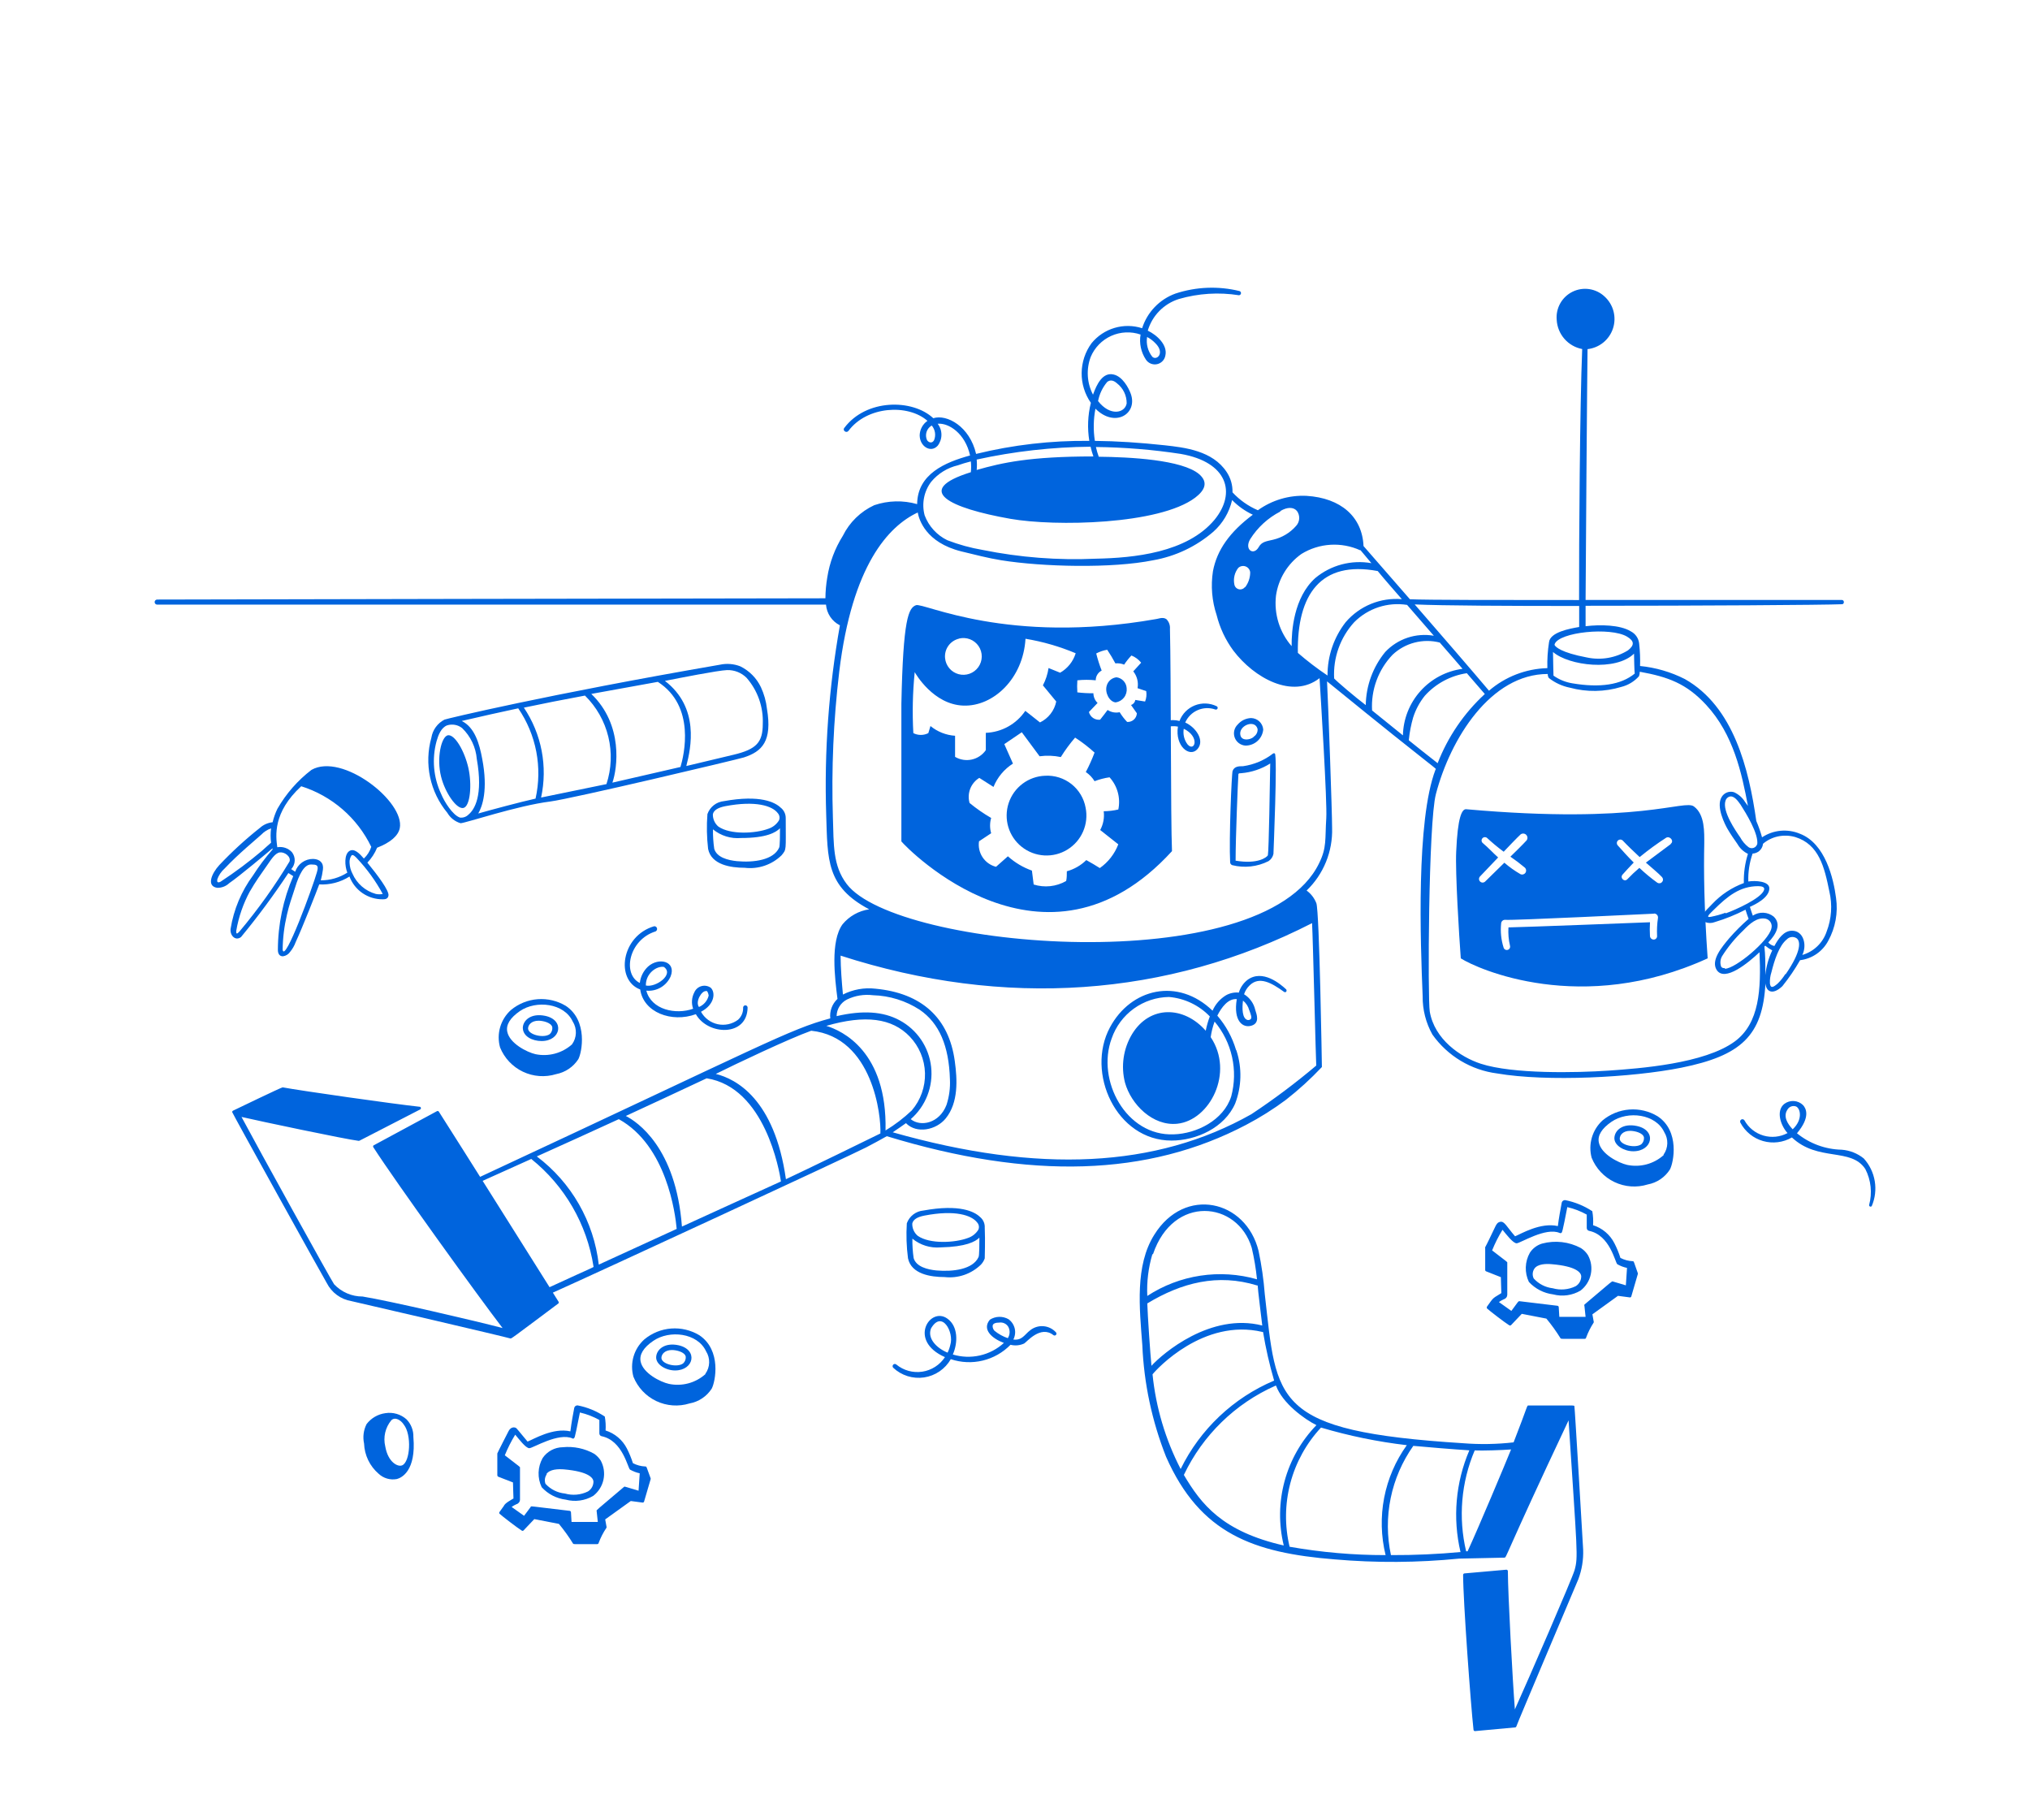 <svg width="338" height="303" viewBox="0 0 338 303" fill="none" xmlns="http://www.w3.org/2000/svg">
<g clip-path="url(#clip0_1718_1704)">
<path d="M42.138 145.725C40.199 148.348 38.916 151.397 38.396 154.617C38.251 155.734 39.206 156.706 40.129 155.994C42.946 152.584 45.579 149.027 48.017 145.337L48.827 145.855C47.151 149.732 46.28 153.908 46.268 158.131C46.268 158.714 46.494 159.2 47.11 159.2C47.351 159.168 47.583 159.085 47.789 158.957C47.996 158.828 48.173 158.657 48.308 158.455C48.707 157.973 49.02 157.425 49.231 156.836C50.381 154.358 52.697 148.463 53.151 147.232C54.925 147.331 56.687 146.872 58.188 145.92C58.612 147.042 59.371 148.008 60.361 148.686C61.352 149.363 62.526 149.721 63.727 149.71C64.034 149.71 64.585 149.71 64.682 149.094C64.828 148.301 62.901 145.725 61.168 143.604C61.859 142.887 62.409 142.047 62.787 141.126C65.022 140.251 66.286 139.15 66.561 137.887C67.468 133.465 56.973 125.238 51.855 128.169C49.555 129.932 47.628 132.134 46.187 134.647C45.841 135.361 45.575 136.111 45.393 136.882C44.604 136.964 43.862 137.293 43.271 137.822C40.875 139.72 38.618 141.787 36.518 144.009C35.238 145.401 34.315 147.539 36.178 147.798C36.918 147.813 37.635 147.533 38.17 147.021C39.789 145.92 44.389 142.065 45.377 141.223V141.417C44.188 142.768 43.105 144.208 42.138 145.725ZM36.145 146.47C36.398 145.733 36.839 145.074 37.425 144.559C39.708 142.13 42.688 139.701 43.514 138.939C43.963 138.468 44.518 138.113 45.134 137.903C45.029 138.693 45.029 139.494 45.134 140.284C44.632 140.705 44.13 141.191 43.628 141.628C41.435 143.484 39.131 145.204 36.728 146.778C36.437 146.956 36.048 146.956 36.194 146.47H36.145ZM58.544 142.389C58.819 142.195 59.24 142.697 59.435 142.891C61.116 144.673 62.558 146.666 63.727 148.819C63.347 148.899 62.956 148.899 62.577 148.819C61.719 148.581 60.926 148.155 60.253 147.573C59.581 146.99 59.047 146.265 58.69 145.45C58.396 144.895 58.23 144.28 58.204 143.652C58.165 143.204 58.285 142.757 58.544 142.389ZM50.155 130.89C52.684 131.687 55.023 132.994 57.029 134.729C59.034 136.464 60.663 138.592 61.816 140.98C61.577 141.722 61.154 142.391 60.585 142.924C59.888 142.114 58.965 141.126 58.139 141.693C57.313 142.26 57.378 144.122 57.831 145.272C56.512 146.117 54.977 146.562 53.41 146.551C53.571 145.967 53.69 145.371 53.766 144.77C53.928 143.636 53.232 143.021 52.147 142.988C51.485 142.979 50.837 143.182 50.298 143.566C49.759 143.951 49.357 144.497 49.15 145.126L48.486 144.689C48.842 144.309 49.049 143.813 49.07 143.293C49.091 142.773 48.924 142.262 48.6 141.855C48.294 141.528 47.912 141.283 47.488 141.142C47.063 141 46.611 140.967 46.17 141.045C45.911 139.182 45.393 135.279 50.155 130.89ZM47.061 158.099C47.086 156.141 47.325 154.191 47.774 152.285C48.13 150.665 48.6 149.45 48.972 148.252C49.442 146.73 50.236 144.171 51.58 143.928C51.747 143.91 51.915 143.91 52.082 143.928C53.021 143.928 53.005 144.365 52.746 145.272C52.114 147.539 47.385 160.496 47.061 158.099ZM41.619 148.382C42.478 146.859 43.514 145.418 44.502 144.009C45.037 143.264 45.766 142 46.592 141.903C47.417 141.806 48.47 142.616 48.211 143.409C45.745 147.503 42.962 151.397 39.886 155.054C39.449 155.54 39.303 155.524 39.336 154.957C39.73 152.649 40.501 150.422 41.619 148.365V148.382ZM126.696 114.403C125.974 112.885 124.758 111.657 123.246 110.921C122.163 110.503 120.98 110.413 119.845 110.661C91.049 115.634 74.416 119.634 74.011 119.796C73.436 120.092 72.939 120.519 72.559 121.042C72.179 121.565 71.928 122.17 71.825 122.808C71.222 124.952 71.149 127.209 71.612 129.387C72.074 131.565 73.059 133.598 74.481 135.311C74.968 136.148 75.755 136.768 76.683 137.044C77.445 137.044 86.142 134.113 91.6 133.433C95.179 132.979 122.761 126.436 123.846 126.096C126.89 125.108 128.607 123.408 127.7 117.998C127.561 116.753 127.222 115.539 126.696 114.403ZM73.444 132.153C72.164 129.42 71.894 126.321 72.683 123.408C72.975 122.371 73.444 121.14 74.448 120.751C74.87 120.619 75.317 120.591 75.751 120.67C76.186 120.749 76.595 120.933 76.942 121.205C78.355 122.568 79.224 124.399 79.388 126.355C80.473 132.477 78.999 134.777 78.011 135.603C77.828 135.79 77.604 135.932 77.357 136.019C77.11 136.106 76.846 136.136 76.586 136.105C75.371 135.7 73.979 133.465 73.444 132.153ZM98.451 115.52L109.529 113.512C115.861 117.561 113.885 125.74 113.302 127.683L101.965 130.291C102.791 127.942 103.828 120.67 98.451 115.52ZM80.295 126.355C79.825 123.78 79.032 121.075 76.878 120.023C80.117 119.261 83.356 118.549 86.287 117.917C87.774 120.09 88.797 122.546 89.293 125.132C89.789 127.718 89.747 130.378 89.17 132.947C86.806 133.465 81.558 134.874 79.631 135.425C80.311 134.243 81.283 131.522 80.295 126.355ZM87.227 117.804C90.466 117.124 93.802 116.46 97.398 115.796C99.308 117.675 100.656 120.05 101.288 122.654C101.921 125.259 101.813 127.988 100.977 130.534L90.094 132.769C90.648 130.21 90.68 127.565 90.188 124.994C89.695 122.422 88.688 119.976 87.227 117.804ZM114.274 127.521C115.051 124.525 116.509 117.804 110.711 113.35C113.027 112.896 119.554 111.601 121.06 111.552C121.658 111.534 122.254 111.638 122.811 111.858C123.368 112.078 123.874 112.409 124.299 112.832C126.154 114.948 127.122 117.697 127.004 120.508C127.004 123.586 125.951 124.736 122.145 125.643L114.274 127.521ZM310.324 192.855C309.276 192.006 307.993 191.498 306.648 191.398C303.929 191.34 301.307 190.377 299.198 188.661C301.514 185.923 300.688 184.482 300.202 183.964C299.792 183.566 299.253 183.328 298.683 183.292C298.113 183.257 297.549 183.426 297.092 183.769C295.667 184.903 296.461 187.349 297.627 188.628C296.392 189.288 294.947 189.435 293.605 189.038C292.262 188.641 291.13 187.732 290.452 186.507C290.398 186.418 290.312 186.355 290.212 186.331C290.112 186.307 290.006 186.323 289.918 186.377C289.83 186.431 289.767 186.517 289.742 186.617C289.718 186.718 289.734 186.823 289.788 186.911C290.179 187.646 290.713 188.294 291.36 188.817C292.007 189.34 292.752 189.727 293.552 189.955C294.352 190.184 295.19 190.248 296.015 190.145C296.84 190.043 297.636 189.774 298.356 189.357C302.712 193.455 308.203 190.977 310.584 194.621C311.532 196.464 311.758 198.596 311.215 200.597C311.207 200.651 311.217 200.706 311.244 200.753C311.271 200.8 311.313 200.837 311.364 200.858C311.414 200.879 311.47 200.881 311.523 200.866C311.575 200.851 311.621 200.819 311.653 200.775C312.213 199.466 312.385 198.024 312.15 196.62C311.914 195.216 311.281 193.91 310.324 192.855ZM299.068 184.207C299.797 184.579 300.186 186.409 298.485 187.997C297.643 187.106 296.866 185.875 297.595 184.757C297.73 184.501 297.955 184.303 298.227 184.201C298.498 184.1 298.798 184.102 299.068 184.207ZM107.455 244.131C106.732 244.105 106.024 243.916 105.382 243.581C105.116 242.739 104.78 241.921 104.378 241.135C104.015 240.425 103.515 239.795 102.906 239.281C102.297 238.766 101.592 238.378 100.831 238.139C100.882 237.364 100.839 236.587 100.702 235.823C99.33 234.905 97.788 234.272 96.167 233.96C96.042 233.953 95.919 233.989 95.818 234.063C95.718 234.137 95.646 234.244 95.616 234.365C95.454 235.207 95.163 236.73 94.968 238.285C92.069 237.621 88.814 239.613 87.842 239.985C87.535 239.645 86.223 238.009 85.996 237.783C85.769 237.556 85.089 237.475 84.7 238.204C84.7 238.204 82.805 241.88 82.805 241.961V245.605C82.808 245.652 82.823 245.698 82.849 245.738C82.874 245.777 82.909 245.81 82.951 245.832L85.413 246.787C85.413 247.484 85.494 249.006 85.494 249.46C85.138 249.687 84.085 250.205 83.874 250.723L83.178 251.695C83.142 251.738 83.123 251.793 83.123 251.849C83.123 251.905 83.142 251.959 83.178 252.003C83.615 252.407 86.142 254.351 86.854 254.788C86.896 254.827 86.951 254.848 87.008 254.848C87.065 254.848 87.12 254.827 87.162 254.788L88.96 252.893L93.057 253.687C93.908 254.712 94.688 255.794 95.389 256.926C95.487 257.12 95.389 257.056 99.439 257.056C99.498 257.056 99.555 257.035 99.6 256.996C99.644 256.958 99.674 256.904 99.681 256.845C100.012 255.96 100.447 255.117 100.977 254.335C100.992 254.299 101 254.26 101 254.221C101 254.182 100.992 254.144 100.977 254.108L100.767 252.942L105.026 249.881L106.986 250.14C107.043 250.146 107.101 250.131 107.148 250.099C107.195 250.066 107.23 250.017 107.245 249.962L108.33 246.253C108.346 246.2 108.346 246.144 108.33 246.091C107.601 244.131 107.682 244.131 107.455 244.131ZM95.309 239.467C95.519 239.564 95.649 239.386 95.713 239.159C95.778 238.932 96.054 237.766 96.556 235.143C97.689 235.404 98.779 235.824 99.795 236.39V238.625C99.793 238.736 99.831 238.845 99.903 238.931C99.974 239.017 100.073 239.075 100.183 239.094C103.666 239.823 104.508 244.326 104.896 244.65C105.401 244.938 105.947 245.146 106.516 245.265L106.322 248.164L104.135 247.516C104.102 247.493 104.063 247.48 104.022 247.48C103.981 247.48 103.942 247.493 103.909 247.516C99.05 251.662 99.309 251.355 99.341 251.533L99.536 253.363H95.163L95.066 251.743C95.062 251.687 95.04 251.634 95.001 251.592C94.963 251.551 94.911 251.524 94.855 251.517C87.972 250.707 88.377 250.691 88.377 250.853L87.259 252.343L85.186 250.869C85.434 250.69 85.7 250.538 85.98 250.415C86.146 250.371 86.293 250.275 86.401 250.141C86.509 250.007 86.571 249.842 86.579 249.67V244.326C86.579 244.148 86.676 244.326 84.052 242.269C84.536 241.079 85.116 239.931 85.785 238.835C86.401 239.564 87.535 241.087 88.134 241.087C88.733 241.087 92.993 238.414 95.341 239.467H95.309Z" fill="#0064DD"/>
<path d="M94.208 249.654C94.973 249.857 95.771 249.905 96.555 249.797C97.339 249.688 98.094 249.425 98.775 249.023C99.648 248.351 100.253 247.39 100.482 246.313C100.71 245.235 100.547 244.112 100.022 243.144C99.739 242.708 99.376 242.329 98.953 242.026C97.359 241.129 95.526 240.744 93.706 240.925C93.043 240.932 92.393 241.1 91.809 241.413C91.226 241.726 90.726 242.175 90.353 242.723C89.938 243.46 89.706 244.286 89.678 245.132C89.65 245.978 89.826 246.818 90.191 247.581C91.238 248.732 92.663 249.468 94.208 249.654ZM90.969 245.411C91.519 244.569 92.945 244.536 93.949 244.617C97.933 244.974 98.727 245.994 98.808 246.577C98.822 246.92 98.744 247.26 98.581 247.562C98.419 247.864 98.178 248.117 97.884 248.294C96.696 248.875 95.335 248.996 94.062 248.634C92.819 248.513 91.665 247.936 90.823 247.014C90.726 246.749 90.696 246.464 90.735 246.184C90.775 245.905 90.883 245.639 91.05 245.411H90.969ZM67.679 236.277C67.205 235.857 66.644 235.548 66.037 235.371C65.429 235.195 64.789 235.156 64.165 235.256C62.924 235.423 61.8 236.076 61.039 237.07C60.529 238.069 60.38 239.213 60.618 240.309C60.654 241.271 60.888 242.215 61.306 243.082C61.724 243.948 62.317 244.719 63.047 245.346C63.447 245.72 63.931 245.994 64.457 246.146C64.983 246.298 65.538 246.324 66.076 246.221C66.837 246.026 69.315 244.893 68.829 239.224C68.846 238.681 68.753 238.139 68.555 237.633C68.358 237.126 68.06 236.665 67.679 236.277ZM66.966 243.937C66.254 244.261 64.602 243.435 64.148 240.795C63.965 240.041 63.961 239.254 64.135 238.498C64.309 237.742 64.658 237.037 65.153 236.439C65.8 235.807 66.772 236.439 67.226 237.151C68.586 238.868 68.294 243.37 66.966 243.937ZM116.445 222.283C115.034 221.431 113.393 221.041 111.75 221.165C110.107 221.29 108.544 221.924 107.278 222.98C106.429 223.743 105.809 224.727 105.488 225.823C105.168 226.919 105.16 228.082 105.464 229.183C106.176 230.964 107.533 232.412 109.265 233.238C110.997 234.063 112.977 234.205 114.809 233.637C115.56 233.501 116.276 233.213 116.911 232.789C117.546 232.366 118.088 231.816 118.502 231.175C119.117 230.025 120.17 224.778 116.445 222.283ZM117.449 228.762C116.634 229.488 115.66 230.012 114.605 230.294C113.55 230.575 112.444 230.605 111.375 230.381C109.966 230.074 107.035 228.6 106.662 226.64C106.436 225.49 107.148 224.324 108.768 223.223C111.473 221.36 116.137 221.878 117.562 224.956C117.918 225.52 118.096 226.177 118.076 226.844C118.056 227.51 117.838 228.155 117.449 228.697V228.762Z" fill="#0064DD"/>
<path d="M112.978 223.951C110.646 223.449 109.318 224.664 109.253 225.911C109.188 227.158 110.872 228.146 112.395 228.146C115.553 228.146 116.282 224.696 112.978 223.951ZM113.755 226.964C112.783 227.725 110.176 227.126 110.127 226.073C110.127 225.441 110.694 224.745 111.876 224.745C112.638 224.745 113.998 225.069 114.176 225.83C114.198 226.039 114.172 226.25 114.099 226.446C114.026 226.643 113.908 226.82 113.755 226.964ZM109.156 155.054C109.251 155.008 109.327 154.929 109.37 154.832C109.413 154.735 109.421 154.626 109.392 154.524C109.363 154.422 109.299 154.333 109.212 154.273C109.124 154.213 109.018 154.186 108.913 154.196C103.406 155.816 102.434 163.168 106.597 164.723C107.131 168.529 111.812 170.311 115.861 168.837C117.869 172.384 124.412 172.627 124.477 167.736C124.477 167.637 124.438 167.542 124.368 167.472C124.298 167.402 124.203 167.363 124.104 167.363C124.006 167.363 123.911 167.402 123.841 167.472C123.771 167.542 123.732 167.637 123.732 167.736C123.749 168.114 123.683 168.492 123.537 168.842C123.391 169.192 123.17 169.505 122.89 169.76C122.411 170.12 121.861 170.372 121.276 170.5C120.692 170.628 120.086 170.63 119.501 170.504C118.916 170.378 118.365 170.128 117.885 169.77C117.405 169.413 117.007 168.957 116.719 168.432C119.035 167.217 119.148 165.193 118.339 164.432C118.116 164.275 117.86 164.169 117.592 164.124C117.323 164.078 117.047 164.093 116.785 164.167C116.522 164.242 116.28 164.374 116.075 164.554C115.87 164.735 115.709 164.958 115.602 165.209C115.384 165.625 115.255 166.081 115.221 166.549C115.188 167.017 115.251 167.487 115.407 167.93C112.508 168.967 108.443 168.092 107.617 164.918C108.457 164.998 109.3 164.812 110.028 164.384C110.755 163.956 111.328 163.31 111.666 162.537C112.638 160.026 109.69 159.298 107.892 160.917C107.129 161.633 106.646 162.598 106.532 163.638C103.584 162.197 104.669 156.463 109.156 155.054ZM107.536 164.011C107.536 161.986 109.382 160.771 110.532 160.966C112.314 162.213 109.172 164.448 107.536 164.059V164.011ZM117.577 164.95C117.772 164.95 117.918 165.274 117.999 165.727C117.898 166.151 117.699 166.544 117.417 166.877C117.136 167.209 116.78 167.47 116.379 167.639C115.715 166.748 116.865 164.853 117.577 164.999V164.95ZM163.169 202.589C162.262 201.715 159.816 200.419 153.759 201.52C153.143 201.573 152.555 201.8 152.064 202.176C151.573 202.552 151.2 203.061 150.989 203.642C150.866 205.587 150.931 207.54 151.184 209.472C151.734 212.112 154.974 212.598 157.273 212.598C158.374 212.723 159.488 212.602 160.536 212.244C161.583 211.885 162.538 211.298 163.331 210.525C163.611 210.227 163.826 209.874 163.962 209.489C163.962 209.132 164.059 206.525 163.962 204.371C163.981 204.032 163.918 203.694 163.78 203.384C163.642 203.074 163.433 202.802 163.169 202.589ZM162.699 203.512C162.843 203.669 162.939 203.863 162.977 204.073C163.014 204.282 162.991 204.498 162.91 204.695C162.505 205.364 161.872 205.864 161.128 206.104C159.006 206.897 154.812 207.14 152.803 205.731C152.506 205.48 152.269 205.164 152.112 204.808C151.955 204.451 151.881 204.064 151.896 203.674C152.048 203.026 152.728 202.589 153.937 202.362C159.039 201.374 161.792 202.314 162.699 203.512ZM155.913 211.497C154.423 211.351 152.544 210.881 152.123 209.44C151.968 208.368 151.897 207.284 151.913 206.201C153.222 207.281 154.902 207.804 156.593 207.658C160.869 207.561 162.391 206.703 163.072 206.039C163.072 206.897 163.072 209.067 162.926 209.278C161.986 211.319 158.699 211.74 155.913 211.497ZM129.967 134.437C129.06 133.579 126.615 132.267 120.541 133.368C119.924 133.426 119.337 133.66 118.849 134.042C118.361 134.424 117.993 134.937 117.788 135.522C117.639 137.454 117.677 139.396 117.901 141.32C118.436 143.976 121.675 144.462 123.991 144.462C125.104 144.596 126.233 144.48 127.295 144.121C128.357 143.762 129.325 143.171 130.129 142.389C130.988 141.336 130.826 141.677 130.826 136.235C130.835 135.889 130.762 135.545 130.613 135.232C130.464 134.92 130.242 134.647 129.967 134.437ZM129.498 135.36C129.643 135.519 129.74 135.717 129.777 135.929C129.815 136.141 129.791 136.36 129.708 136.559C129.304 137.228 128.671 137.728 127.927 137.968C125.805 138.761 121.61 139.004 119.602 137.595C119.307 137.342 119.072 137.025 118.915 136.67C118.758 136.314 118.683 135.927 118.695 135.538C118.841 134.891 119.521 134.453 120.752 134.21C125.837 133.239 128.607 134.162 129.498 135.36ZM122.711 143.361C121.221 143.215 119.343 142.746 118.922 141.304C118.767 140.232 118.696 139.148 118.711 138.065C120.023 139.139 121.703 139.657 123.392 139.506C127.667 139.506 129.19 138.567 129.87 137.887C129.87 138.761 129.87 140.932 129.724 141.126C128.785 143.183 125.481 143.62 122.711 143.361ZM171.526 221.457C170.554 222.202 170.198 223.174 168.724 222.996C169.019 222.429 169.099 221.774 168.951 221.152C168.802 220.531 168.434 219.983 167.914 219.611C167.44 219.342 166.901 219.207 166.356 219.221C165.811 219.235 165.28 219.398 164.821 219.692C163.444 221.312 165.177 222.834 167.153 223.563C166.024 224.593 164.646 225.312 163.156 225.649C161.666 225.987 160.113 225.932 158.65 225.49C159.525 223.498 159.525 220.793 157.759 219.53C154.876 217.408 151.103 223.19 157.338 225.927C156.914 226.573 156.359 227.122 155.708 227.539C155.058 227.956 154.327 228.232 153.564 228.348C152.8 228.464 152.02 228.418 151.275 228.213C150.531 228.008 149.837 227.649 149.24 227.158C149.169 227.094 149.075 227.06 148.978 227.063C148.882 227.066 148.791 227.107 148.724 227.176C148.657 227.245 148.619 227.338 148.619 227.434C148.618 227.53 148.655 227.623 148.722 227.693C149.401 228.333 150.216 228.81 151.107 229.09C151.997 229.369 152.939 229.443 153.862 229.306C154.785 229.169 155.664 228.824 156.435 228.298C157.205 227.771 157.846 227.077 158.31 226.267C160.025 226.843 161.868 226.924 163.627 226.5C165.386 226.076 166.99 225.165 168.254 223.87C169.012 224.062 169.812 223.987 170.522 223.66C170.927 223.449 173.226 220.567 175.38 222.251C175.443 222.307 175.525 222.336 175.608 222.331C175.692 222.326 175.77 222.289 175.826 222.227C175.882 222.164 175.91 222.082 175.906 221.999C175.901 221.915 175.864 221.837 175.801 221.781C175.262 221.196 174.521 220.837 173.727 220.777C172.934 220.716 172.147 220.96 171.526 221.457ZM165.274 220.761C165.274 220.275 165.89 220.178 166.375 220.178C166.673 220.131 166.978 220.176 167.25 220.306C167.522 220.436 167.748 220.645 167.898 220.907C168.048 221.198 168.119 221.524 168.102 221.851C168.085 222.178 167.981 222.495 167.801 222.769C166.994 222.494 166.242 222.077 165.582 221.538C165.394 221.334 165.285 221.07 165.274 220.793V220.761ZM154.99 221.198C156.82 217.959 158.893 221.814 158.229 223.887C158.129 224.335 157.977 224.77 157.775 225.182C155.897 224.405 154.423 222.818 154.99 221.231V221.198ZM262.141 234.09C262.028 233.928 262.579 233.977 254.497 233.977C254.205 233.977 254.497 233.766 252.019 240.115C249.228 240.433 246.413 240.482 243.613 240.261C211.691 238.236 212.647 233.313 210.59 215.449C210.402 213.026 210.056 210.619 209.554 208.242C207.448 199.722 197.245 197.423 192.192 205.553C188.952 210.703 189.73 217.765 190.2 223.935C190.47 230.305 191.806 236.584 194.151 242.512C199.82 255.355 208.728 258.513 222.235 259.598C229.129 260.197 236.063 260.153 242.949 259.469C243.289 259.469 248.488 259.339 250.48 259.307C250.885 259.307 250.318 259.453 261.17 236.455C262.611 258.643 262.789 259.129 262.174 261.38C261.753 262.838 254.481 279.584 252.23 284.572C251.857 279.827 251.08 265.542 251.063 261.558C251.064 261.525 251.057 261.492 251.044 261.461C251.03 261.431 251.011 261.403 250.987 261.38C250.962 261.358 250.934 261.34 250.902 261.329C250.871 261.318 250.838 261.313 250.804 261.315L243.84 261.931C243.779 261.935 243.721 261.962 243.679 262.007C243.637 262.052 243.613 262.112 243.613 262.174C243.613 266.514 244.893 283.925 245.346 287.974C245.354 288.032 245.383 288.086 245.428 288.125C245.473 288.164 245.53 288.185 245.589 288.184L252.278 287.569C252.329 287.563 252.377 287.541 252.415 287.506C252.453 287.471 252.479 287.425 252.489 287.374C252.683 286.743 262.206 264.328 262.789 262.919C263.386 261.337 263.662 259.652 263.599 257.963C263.567 257.299 262.206 234.22 262.141 234.09ZM251.598 241.297C250.61 243.743 246.205 254.254 244.358 258.254H244.115C242.787 252.647 243.287 246.762 245.541 241.459C246.739 241.524 250.205 241.411 251.598 241.297ZM243.241 258.368C239.435 258.724 235.532 258.902 231.596 258.886C230.925 255.761 230.909 252.532 231.551 249.401C232.192 246.27 233.476 243.307 235.321 240.698C236.941 240.86 242.464 241.313 244.65 241.443C242.365 246.783 241.848 252.713 243.176 258.368H243.241ZM212.469 230.689C213.505 233.556 217.149 236.244 219.19 237.248C216.664 239.855 214.839 243.061 213.888 246.564C212.936 250.068 212.888 253.755 213.748 257.282C203.496 254.95 199.998 250.399 197.115 245.54C200.256 238.927 205.663 233.657 212.355 230.689H212.469ZM209.408 213.991C209.408 214.542 210.072 219.789 210.169 220.664C201.569 218.477 193.584 225.328 191.722 227.369C191.528 225.458 191.09 219.028 191.026 216.987C196.759 213.521 202.751 211.983 209.294 213.991H209.408ZM210.299 221.733C210.752 224.466 211.368 227.171 212.145 229.831C205.354 232.705 199.828 237.932 196.581 244.553C194.045 239.64 192.457 234.294 191.9 228.794C192.564 227.936 200.403 219.417 210.185 221.733H210.299ZM191.981 208.776C195.334 198.848 206.071 199.901 208.42 207.739C208.824 209.462 209.116 211.21 209.294 212.971C206.229 212.096 203.011 211.89 199.859 212.368C196.707 212.846 193.694 213.996 191.026 215.74C190.918 213.399 191.203 211.056 191.868 208.808L191.981 208.776ZM219.951 237.653C224.62 239.039 229.399 240.02 234.236 240.585C232.361 243.199 231.075 246.189 230.465 249.348C229.856 252.508 229.938 255.761 230.705 258.886C225.346 258.892 219.997 258.426 214.72 257.493C213.888 254.011 213.93 250.377 214.843 246.916C215.756 243.454 217.511 240.272 219.951 237.653ZM207.675 163.152C207.005 163.691 206.514 164.419 206.266 165.242C205.531 165.169 204.791 165.321 204.144 165.679C203.145 166.283 202.358 167.183 201.893 168.254C196.127 162.683 188.288 164.529 184.806 171.04C180.757 178.571 185.843 189.875 195.058 189.875C199.172 189.875 203.901 187.754 205.667 183.689C206.733 180.889 206.813 177.81 205.893 174.959C205.878 174.887 205.844 174.82 205.796 174.765C205.173 172.671 204.113 170.734 202.687 169.08C203.367 167.719 204.484 166.197 205.926 166.327C205.326 169.987 206.93 171.185 208.371 170.748C209.813 170.311 209.23 168.837 209.003 168.124C208.884 167.587 208.657 167.079 208.337 166.631C208.017 166.183 207.61 165.804 207.14 165.517C207.319 164.964 207.63 164.464 208.047 164.059C209.667 162.44 211.74 163.638 213.764 165.096C213.816 165.147 213.886 165.176 213.959 165.176C214.032 165.176 214.102 165.147 214.153 165.096C214.195 165.04 214.218 164.971 214.218 164.901C214.218 164.831 214.195 164.763 214.153 164.707C213.214 163.832 210.201 161.257 207.675 163.152ZM207.999 168.141C208.355 169.112 208.371 169.29 208.339 169.485C208.306 169.679 208.031 169.857 207.756 169.809C206.8 169.614 206.8 167.8 206.962 166.57C207.473 166.977 207.837 167.54 207.999 168.173V168.141ZM185.098 172.87C185.786 170.879 187.072 169.149 188.778 167.914C190.485 166.68 192.531 166.001 194.637 165.97C197.223 166.189 199.64 167.34 201.439 169.21C201.145 169.982 200.917 170.779 200.759 171.59C197.115 167.444 191.447 167.315 188.499 172.141C187.774 173.345 187.296 174.681 187.093 176.071C186.89 177.461 186.966 178.878 187.317 180.239C188.321 183.851 191.932 187.495 196.014 187.074C201.439 186.507 205.537 178.555 201.585 172.659C201.709 171.775 201.926 170.906 202.233 170.068C203.661 171.769 204.658 173.789 205.14 175.957C205.622 178.125 205.575 180.377 205.003 182.522C203.723 186.507 199.221 188.725 195.447 188.839C187.495 189.179 182.507 179.834 185.098 172.87ZM205.165 144.025C207.192 144.539 209.338 144.303 211.206 143.361C211.417 143.224 211.599 143.045 211.741 142.837C211.883 142.628 211.982 142.394 212.032 142.146C212.032 141.984 212.728 125.707 212.258 125.432C212.216 125.408 212.169 125.395 212.121 125.395C212.072 125.395 212.025 125.408 211.983 125.432C210.524 126.566 208.792 127.297 206.962 127.554C206.298 127.554 205.521 127.554 205.229 128.347C205.067 128.817 204.614 139.684 204.824 143.588C204.836 143.685 204.873 143.777 204.933 143.854C204.993 143.931 205.073 143.99 205.165 144.025ZM211.092 142.405C210.914 142.697 209.473 143.912 205.731 143.28C205.731 139.28 206.12 130.048 206.185 129.141C206.185 128.785 206.185 128.72 206.638 128.72C208.365 128.582 210.033 128.026 211.497 127.1C211.448 130.113 211.27 141.612 211.108 142.341L211.092 142.405ZM271.875 209.958C271.152 209.931 270.443 209.743 269.802 209.408C269.539 208.565 269.203 207.747 268.798 206.962C268.435 206.252 267.935 205.622 267.326 205.107C266.717 204.593 266.011 204.205 265.251 203.966C265.302 203.186 265.258 202.403 265.121 201.634C263.749 200.732 262.214 200.105 260.603 199.787C260.476 199.779 260.351 199.815 260.247 199.889C260.144 199.962 260.069 200.07 260.036 200.192C259.809 201.407 259.55 202.767 259.388 204.112C256.489 203.447 253.234 205.423 252.262 205.812C250.853 204.193 250.497 203.269 249.8 203.399C249.104 203.528 249.088 204.047 247.97 206.282C247.679 206.881 247.371 207.496 247.29 207.626C247.278 207.651 247.272 207.679 247.272 207.707C247.272 207.735 247.278 207.763 247.29 207.788V211.416C247.289 211.464 247.302 211.511 247.328 211.551C247.354 211.592 247.392 211.623 247.436 211.643L249.897 212.614C249.897 213.295 249.978 214.833 249.978 215.27L249.638 215.481C248.456 216.177 248.569 216.161 247.598 217.506C247.563 217.553 247.545 217.609 247.545 217.667C247.545 217.726 247.563 217.782 247.598 217.829C248.035 218.234 250.561 220.178 251.274 220.615C251.319 220.646 251.373 220.662 251.428 220.662C251.483 220.662 251.536 220.646 251.582 220.615L253.38 218.72L257.477 219.514C258.328 220.539 259.107 221.621 259.809 222.753C259.906 222.931 259.809 222.883 263.858 222.883C263.92 222.883 263.979 222.859 264.025 222.817C264.07 222.775 264.097 222.717 264.101 222.656C264.425 221.787 264.843 220.956 265.348 220.178C265.364 220.145 265.372 220.109 265.372 220.073C265.372 220.036 265.364 220 265.348 219.967L265.138 218.801L269.397 215.724L271.357 215.983C271.412 215.993 271.47 215.982 271.518 215.952C271.566 215.922 271.601 215.876 271.616 215.821L272.701 212.096C272.717 212.049 272.717 211.998 272.701 211.95C271.989 209.974 272.07 209.974 271.875 209.958ZM259.696 205.261C259.73 205.281 259.769 205.292 259.809 205.292C259.849 205.292 259.888 205.281 259.923 205.261C260.085 205.261 260.149 205.148 260.959 200.953C262.092 201.215 263.182 201.635 264.198 202.2V204.403C264.192 204.519 264.228 204.634 264.299 204.726C264.371 204.819 264.473 204.882 264.587 204.905C268.069 205.618 268.911 210.136 269.284 210.46C269.789 210.747 270.335 210.955 270.903 211.076L270.709 213.975L268.523 213.327C268.328 213.327 268.717 213.019 263.81 217.182C263.791 217.214 263.781 217.25 263.781 217.287C263.781 217.324 263.791 217.36 263.81 217.392L264.004 219.222H259.631L259.534 217.603C259.531 217.546 259.508 217.493 259.469 217.451C259.431 217.41 259.379 217.383 259.323 217.376L252.991 216.615C252.78 216.615 252.845 216.615 251.647 218.234L249.573 216.76C249.822 216.582 250.087 216.43 250.367 216.307C250.533 216.262 250.681 216.166 250.788 216.032C250.896 215.898 250.958 215.734 250.966 215.562V210.217C250.966 210.039 251.08 210.217 248.44 208.161C248.92 206.97 249.5 205.821 250.173 204.727C250.756 205.44 251.922 206.978 252.521 206.978C253.12 206.978 257.38 204.241 259.696 205.261Z" fill="#0064DD"/>
<path d="M258.595 215.481C259.361 215.683 260.158 215.732 260.942 215.623C261.726 215.515 262.481 215.252 263.163 214.849C264.036 214.178 264.641 213.217 264.869 212.139C265.098 211.062 264.935 209.938 264.41 208.97C264.11 208.487 263.706 208.078 263.227 207.772C261.241 206.709 258.925 206.442 256.749 207.027C255.916 207.28 255.199 207.819 254.725 208.549C254.309 209.286 254.077 210.113 254.049 210.959C254.021 211.804 254.197 212.645 254.563 213.408C255.621 214.552 257.049 215.286 258.595 215.481ZM255.453 211.238C255.988 210.395 257.429 210.363 258.417 210.46C262.401 210.8 263.195 211.821 263.276 212.404C263.29 212.746 263.212 213.087 263.05 213.389C262.887 213.691 262.647 213.944 262.353 214.121C261.164 214.702 259.803 214.823 258.531 214.461C257.317 214.32 256.195 213.745 255.372 212.841C255.245 212.59 255.186 212.31 255.2 212.029C255.215 211.747 255.302 211.475 255.453 211.238ZM85.073 168.141C84.221 168.905 83.6 169.892 83.279 170.991C82.958 172.09 82.952 173.257 83.259 174.36C83.975 176.139 85.332 177.584 87.063 178.409C88.794 179.234 90.772 179.379 92.604 178.814C93.356 178.667 94.07 178.371 94.704 177.942C95.339 177.514 95.88 176.962 96.297 176.319C96.896 175.202 97.916 169.938 94.224 167.46C92.817 166.61 91.18 166.218 89.54 166.34C87.9 166.462 86.339 167.091 85.073 168.141ZM95.228 173.874C94.412 174.598 93.437 175.121 92.383 175.402C91.329 175.683 90.223 175.715 89.155 175.493C87.746 175.17 84.83 173.696 84.458 171.736C84.231 170.586 84.944 169.436 86.563 168.319C89.284 166.456 93.932 166.991 95.358 170.052C95.724 170.628 95.907 171.301 95.884 171.983C95.861 172.665 95.632 173.324 95.228 173.874Z" fill="#0064DD"/>
<path d="M90.775 169.113C88.442 168.627 87.114 169.825 87.049 171.072C87.049 172.562 88.669 173.307 90.175 173.307C93.398 173.307 94.078 169.809 90.775 169.113ZM91.552 172.141C90.596 172.886 87.973 172.287 87.924 171.234C87.924 170.619 88.491 169.922 89.673 169.922C90.418 169.922 91.779 170.246 91.957 170.991C91.983 171.201 91.961 171.415 91.89 171.614C91.82 171.814 91.704 171.994 91.552 172.141ZM275.99 185.827C274.58 184.975 272.938 184.584 271.295 184.709C269.652 184.834 268.089 185.468 266.823 186.523C265.983 187.293 265.37 188.278 265.05 189.371C264.73 190.465 264.716 191.625 265.009 192.726C265.721 194.508 267.079 195.955 268.811 196.781C270.543 197.606 272.522 197.749 274.354 197.18C275.108 197.041 275.825 196.747 276.461 196.318C277.096 195.889 277.636 195.333 278.047 194.686C278.662 193.536 279.731 188.288 275.99 185.827ZM276.994 192.305C276.179 193.031 275.205 193.556 274.15 193.837C273.095 194.118 271.989 194.148 270.921 193.925C269.512 193.601 266.58 192.143 266.208 190.167C265.981 189.017 266.694 187.867 268.313 186.75C271.083 184.855 275.699 185.454 277.108 188.483C277.455 189.047 277.63 189.7 277.61 190.362C277.59 191.024 277.376 191.666 276.994 192.208V192.305Z" fill="#0064DD"/>
<path d="M272.524 187.446C270.192 186.96 268.864 188.159 268.799 189.422C268.735 190.685 270.419 191.657 271.941 191.657C275.181 191.657 275.893 188.143 272.524 187.446ZM273.302 190.475C272.346 191.22 269.723 190.637 269.69 189.584C269.69 188.953 270.241 188.256 271.423 188.256C272.152 188.256 273.545 188.564 273.723 189.341C273.744 189.55 273.717 189.76 273.644 189.957C273.571 190.153 273.454 190.33 273.302 190.475ZM196.388 120.023C195.655 119.829 194.885 119.829 194.153 120.023C194.12 120.03 194.09 120.045 194.063 120.064C194.036 120.084 194.013 120.109 193.997 120.138C193.98 120.167 193.969 120.199 193.966 120.232C193.962 120.265 193.965 120.299 193.975 120.331L194.137 120.849C194.266 121.254 194.752 120.703 196.129 120.962C195.61 124.202 198.072 126.161 199.368 124.72C200.663 123.278 199.092 121.06 197.343 120.282C197.751 119.357 198.493 118.619 199.421 118.217C200.348 117.815 201.394 117.777 202.348 118.112C202.421 118.14 202.502 118.138 202.573 118.106C202.645 118.074 202.701 118.015 202.728 117.942C202.756 117.869 202.754 117.788 202.722 117.716C202.69 117.645 202.631 117.589 202.558 117.561C201.996 117.289 201.383 117.138 200.758 117.116C200.134 117.093 199.511 117.202 198.931 117.433C198.351 117.665 197.825 118.015 197.387 118.461C196.949 118.906 196.609 119.438 196.388 120.023ZM197.732 123.926C197.453 123.559 197.253 123.137 197.144 122.688C197.035 122.24 197.02 121.773 197.1 121.319C199.87 122.663 198.914 125.27 197.732 123.926ZM174.021 129.141C172.662 129.188 171.35 129.65 170.263 130.467C169.175 131.283 168.365 132.413 167.94 133.705C167.516 134.997 167.498 136.388 167.89 137.69C168.281 138.992 169.063 140.143 170.13 140.986C171.196 141.829 172.496 142.325 173.853 142.406C175.21 142.487 176.56 142.15 177.719 141.439C178.878 140.728 179.792 139.679 180.335 138.432C180.879 137.186 181.027 135.803 180.759 134.47C180.48 132.912 179.641 131.51 178.4 130.528C177.159 129.547 175.601 129.053 174.021 129.141ZM185.893 112.751C185.515 112.796 185.159 112.952 184.87 113.2C184.582 113.448 184.374 113.777 184.273 114.144C183.917 115.31 184.727 116.849 185.763 116.93C186.315 116.849 186.814 116.558 187.155 116.117C187.497 115.676 187.654 115.119 187.593 114.565C187.567 114.112 187.382 113.682 187.071 113.351C186.761 113.019 186.344 112.807 185.893 112.751ZM74.563 122.404C73.445 122.663 72.668 126.275 73.445 129.303C74.109 131.976 76.037 134.777 77.17 134.502C78.304 134.227 78.612 130.583 77.98 127.813C77.348 125.044 75.729 122.209 74.563 122.404Z" fill="#0064DD"/>
<path d="M194.799 104.685C194.824 104.388 194.783 104.089 194.679 103.809C194.576 103.529 194.412 103.275 194.2 103.066C193.601 102.645 192.71 103.066 192.451 103.066C167.72 107.406 153.759 100.28 152.512 100.75C151.265 101.219 150.374 102.985 150.082 117.156V140.073C150.941 141.142 173.939 164.918 195.139 141.693C194.912 136.332 194.993 112.492 194.799 104.685ZM159.67 106.305C160.278 106.155 160.916 106.195 161.5 106.419C162.084 106.643 162.586 107.041 162.937 107.558C163.288 108.076 163.472 108.689 163.464 109.315C163.457 109.94 163.257 110.548 162.894 111.057C162.53 111.566 162.019 111.951 161.429 112.161C160.84 112.37 160.2 112.394 159.597 112.23C158.994 112.065 158.455 111.719 158.054 111.239C157.653 110.759 157.409 110.167 157.354 109.544C157.288 108.818 157.485 108.092 157.911 107.5C158.336 106.908 158.961 106.49 159.67 106.321V106.305ZM159.022 125.983V122.485C157.521 122.387 156.088 121.82 154.925 120.865C154.812 121.27 154.682 121.659 154.569 122.047C154.182 122.244 153.755 122.346 153.321 122.346C152.888 122.346 152.461 122.244 152.074 122.047C151.885 118.662 151.961 115.266 152.301 111.892C152.463 112.184 155.411 117.286 160.399 117.464C165.387 117.642 170.36 112.978 170.748 106.337C173.619 106.813 176.423 107.622 179.105 108.75C178.685 110.12 177.758 111.279 176.514 111.99L174.587 111.212C174.436 112.219 174.119 113.193 173.647 114.095L175.866 116.784C175.715 117.533 175.392 118.238 174.922 118.842C174.453 119.446 173.85 119.933 173.161 120.266L170.716 118.338C169.984 119.422 169.008 120.318 167.865 120.954C166.723 121.59 165.447 121.948 164.14 121.999V124.881C163.585 125.678 162.749 126.236 161.8 126.443C160.852 126.65 159.859 126.492 159.022 125.999V125.983ZM186.199 134.761C185.402 134.947 184.588 135.044 183.77 135.052C183.907 136.13 183.703 137.223 183.187 138.178L186.199 140.559C185.589 142.153 184.518 143.529 183.122 144.511C182.83 144.316 181.292 143.393 180.871 143.183C179.967 144.069 178.852 144.71 177.631 145.045C177.631 145.596 177.631 146.163 177.518 146.665C176.705 147.129 175.805 147.42 174.874 147.521C173.943 147.621 173.002 147.528 172.109 147.248L171.817 144.932C170.341 144.407 168.982 143.599 167.817 142.551L165.841 144.3C164.927 144.07 164.131 143.508 163.607 142.724C163.084 141.94 162.87 140.99 163.007 140.057L165.031 138.713C164.788 137.883 164.788 137 165.031 136.17C163.767 135.437 162.565 134.603 161.436 133.676C161.213 132.898 161.251 132.069 161.543 131.314C161.835 130.56 162.366 129.922 163.055 129.497L165.42 131.004C166.068 129.402 167.201 128.043 168.659 127.117C168.189 126.048 167.703 124.979 167.218 123.877L170.133 121.901L173.097 125.902C174.272 125.741 175.467 125.785 176.627 126.031C177.334 124.891 178.13 123.807 179.008 122.792C180.154 123.534 181.237 124.368 182.247 125.286C181.83 126.396 181.343 127.478 180.79 128.526C181.381 128.92 181.879 129.44 182.247 130.048C183.053 129.742 183.889 129.524 184.741 129.4C185.394 130.116 185.866 130.978 186.119 131.913C186.373 132.848 186.4 133.83 186.199 134.777V134.761ZM190.653 116.784L189.033 116.524C189.004 116.717 188.922 116.898 188.796 117.046C188.67 117.195 188.506 117.306 188.321 117.367L189.292 118.743C189.282 118.945 189.232 119.142 189.145 119.324C189.057 119.506 188.935 119.669 188.784 119.803C188.633 119.937 188.458 120.04 188.267 120.105C188.076 120.171 187.874 120.198 187.673 120.185C187.199 119.692 186.78 119.149 186.426 118.565C186.083 118.639 185.729 118.644 185.384 118.58C185.04 118.516 184.711 118.384 184.418 118.193C183.996 118.759 183.575 119.31 183.17 119.812C182.758 119.86 182.341 119.757 181.999 119.522C181.656 119.287 181.411 118.935 181.308 118.533L182.749 117.026C182.532 116.816 182.359 116.564 182.24 116.286C182.12 116.008 182.057 115.709 182.053 115.407C181.16 115.419 180.267 115.37 179.381 115.261C179.332 114.593 179.332 113.921 179.381 113.253C180.398 113.147 181.424 113.147 182.442 113.253C182.441 112.918 182.533 112.589 182.707 112.304C182.881 112.018 183.131 111.786 183.43 111.633C183.067 110.703 182.764 109.751 182.523 108.783C183.096 108.482 183.714 108.274 184.353 108.167C184.845 108.899 185.299 109.656 185.713 110.435C186.209 110.384 186.71 110.456 187.171 110.645C187.53 110.103 187.937 109.594 188.385 109.123C189.021 109.373 189.58 109.787 190.005 110.321L188.693 111.763C189.005 112.152 189.23 112.604 189.353 113.087C189.475 113.57 189.494 114.074 189.406 114.565L190.847 115.051C190.945 115.64 190.878 116.246 190.653 116.8V116.784ZM283.763 140.478C283.763 138.583 283.892 135.619 282.046 134.259C280.426 133.028 273.155 137.304 244.083 134.712C243.403 134.712 242.706 136.057 242.463 141.725C242.285 145.207 242.949 155.864 243.225 159.541C245.978 161.306 263.356 169.129 284.33 159.541C283.73 151.038 283.666 144.883 283.763 140.478ZM247.29 146.746C247.178 146.86 247.026 146.924 246.866 146.926C246.707 146.928 246.553 146.866 246.439 146.754C246.326 146.642 246.261 146.49 246.259 146.331C246.258 146.171 246.32 146.018 246.431 145.904L249.444 142.745C248.585 141.984 247.824 141.126 246.852 140.316C246.747 140.213 246.687 140.072 246.686 139.925C246.684 139.778 246.741 139.636 246.844 139.531C246.947 139.425 247.088 139.365 247.235 139.364C247.383 139.362 247.525 139.419 247.63 139.523C248.407 140.235 249.249 140.964 250.367 141.79C250.95 141.174 252.651 139.393 253.185 138.907C253.321 138.805 253.49 138.756 253.66 138.767C253.83 138.779 253.99 138.851 254.111 138.97C254.232 139.09 254.307 139.249 254.321 139.418C254.336 139.588 254.289 139.757 254.189 139.895C253.687 140.462 252.003 142.114 251.485 142.616C252.314 143.179 253.114 143.784 253.881 144.43C253.999 144.535 254.075 144.68 254.096 144.836C254.117 144.993 254.082 145.152 253.996 145.285C253.91 145.418 253.779 145.515 253.628 145.561C253.476 145.606 253.313 145.595 253.169 145.531C252.213 144.982 251.313 144.342 250.48 143.62L247.29 146.746ZM276.054 152.836C275.908 153.816 275.859 154.809 275.908 155.799C275.914 155.875 275.906 155.951 275.882 156.024C275.859 156.096 275.821 156.163 275.771 156.22C275.721 156.278 275.66 156.325 275.592 156.358C275.524 156.391 275.449 156.411 275.373 156.415C275.216 156.42 275.063 156.367 274.943 156.265C274.823 156.163 274.746 156.02 274.726 155.864C274.679 155.087 274.679 154.309 274.726 153.532C274.726 153.532 253.509 154.358 251.161 154.39C251.095 155.418 251.182 156.449 251.42 157.451C251.458 157.593 251.439 157.744 251.366 157.872C251.293 158 251.173 158.093 251.031 158.132C250.889 158.17 250.738 158.151 250.61 158.078C250.483 158.005 250.389 157.885 250.351 157.743C249.939 156.441 249.801 155.068 249.946 153.71C249.958 153.545 250.035 153.392 250.159 153.283C250.283 153.174 250.445 153.118 250.61 153.127C251.841 153.257 275.13 152.107 275.341 152.107C275.381 152.087 275.426 152.076 275.471 152.076C275.515 152.076 275.56 152.087 275.6 152.107C275.752 152.152 275.881 152.251 275.965 152.385C276.048 152.519 276.08 152.68 276.054 152.836ZM278.175 140.527L274.045 143.604C274.612 144.106 276.28 145.499 276.718 146.001C276.823 146.108 276.885 146.25 276.893 146.4C276.901 146.55 276.853 146.698 276.76 146.815C276.666 146.933 276.533 147.012 276.385 147.038C276.237 147.064 276.084 147.035 275.956 146.956C274.904 146.197 273.903 145.37 272.96 144.478C272.264 145.07 271.599 145.697 270.968 146.357C270.482 146.908 269.672 146.147 270.158 145.596C270.644 145.045 271.357 144.284 272.021 143.588C271.049 142.632 270.158 141.628 269.316 140.689C269.232 140.574 269.193 140.432 269.206 140.291C269.219 140.149 269.283 140.017 269.387 139.92C269.49 139.822 269.626 139.766 269.768 139.761C269.91 139.757 270.049 139.804 270.158 139.895C271.065 140.851 272.021 141.758 273.009 142.681C274.423 141.515 275.905 140.433 277.446 139.442C278.11 139.15 278.774 140.041 278.175 140.478V140.527Z" fill="#0064DD"/>
<path d="M306.665 99.875H264.005C264.005 97.025 264.28 60.6 264.329 58.122C265.295 58.014 266.209 57.629 266.962 57.014C267.714 56.4 268.274 55.581 268.573 54.656C268.872 53.731 268.898 52.74 268.648 51.8C268.398 50.861 267.882 50.014 267.163 49.36C266.461 48.704 265.576 48.276 264.626 48.133C263.676 47.99 262.704 48.139 261.841 48.561C260.977 48.982 260.261 49.656 259.789 50.493C259.316 51.33 259.109 52.29 259.195 53.247C259.257 54.415 259.709 55.528 260.478 56.409C261.247 57.289 262.289 57.887 263.438 58.106C263.049 67.613 262.903 89.996 262.92 99.891C249.558 99.891 237.654 99.891 234.755 99.762L227.03 90.903C226.819 86.044 223.272 82.902 217.539 82.546C214.646 82.408 211.792 83.252 209.441 84.943C207.838 84.257 206.398 83.242 205.214 81.963C205.248 80.761 204.908 79.578 204.242 78.578C201.894 75.015 197.262 74.496 193.893 74.124C189.844 73.686 185.941 73.427 182.297 73.395C182.021 71.616 182.054 69.802 182.394 68.034C185.633 71.273 189.455 68.909 188.289 65.589C187.917 64.552 186.896 62.673 185.422 62.349C183.609 61.912 182.604 63.969 181.989 65.702C181.488 64.743 181.194 63.689 181.128 62.609C181.061 61.53 181.222 60.448 181.6 59.434C182.25 57.871 183.471 56.614 185.014 55.919C186.558 55.224 188.308 55.143 189.909 55.693C189.661 57.148 189.98 58.643 190.8 59.871C190.998 60.169 191.281 60.399 191.612 60.533C191.943 60.668 192.307 60.699 192.656 60.624C193.005 60.549 193.324 60.371 193.57 60.112C193.817 59.854 193.98 59.527 194.039 59.175C194.427 57.458 192.694 55.806 191.107 55.045C191.472 53.812 192.133 52.687 193.034 51.769C193.935 50.851 195.047 50.169 196.274 49.781C199.523 48.836 202.941 48.62 206.283 49.15C206.367 49.148 206.448 49.116 206.511 49.059C206.574 49.003 206.615 48.926 206.627 48.843C206.639 48.759 206.62 48.674 206.575 48.603C206.53 48.531 206.461 48.478 206.38 48.453C202.853 47.588 199.154 47.734 195.707 48.874C194.404 49.347 193.227 50.113 192.266 51.113C191.306 52.112 190.588 53.319 190.168 54.64C188.676 54.161 187.074 54.142 185.572 54.587C184.069 55.032 182.736 55.92 181.746 57.134C180.694 58.571 180.118 60.3 180.097 62.08C180.077 63.86 180.614 65.603 181.633 67.062C181.118 69.134 181.03 71.288 181.374 73.395C175.023 73.322 168.689 74.052 162.522 75.565C161.469 70.998 157.663 68.909 155.395 69.621C151.93 66.382 144.204 66.382 140.576 71.241C140.236 71.678 140.933 72.164 141.273 71.727C144.35 67.597 151.185 67.208 154.424 70.059C154.035 70.329 153.716 70.687 153.491 71.103C153.266 71.519 153.142 71.983 153.128 72.456C153.128 74.318 154.974 75.468 156.124 74.205C156.531 73.682 156.752 73.038 156.752 72.375C156.752 71.712 156.531 71.068 156.124 70.544C157.971 70.366 160.724 72.164 161.517 75.824C157.371 76.958 152.755 78.902 152.707 83.922C150.363 83.255 147.872 83.317 145.565 84.1C143.289 85.153 141.442 86.954 140.333 89.202C139.005 91.311 138.123 93.671 137.742 96.134C137.547 97.279 137.444 98.438 137.434 99.6C122.955 99.6 26.169 99.81 26.169 99.81C26.057 99.81 25.95 99.855 25.871 99.934C25.792 100.013 25.748 100.12 25.748 100.231C25.748 100.343 25.792 100.45 25.871 100.529C25.95 100.608 26.057 100.653 26.169 100.653H137.531C137.588 101.378 137.831 102.077 138.236 102.682C138.642 103.286 139.197 103.775 139.847 104.102C137.992 114.5 137.226 125.063 137.564 135.619C137.807 143.167 137.564 147.588 144.722 151.378C142.984 151.629 141.402 152.518 140.285 153.872C138.228 156.723 139.005 162.828 139.443 166.294C139.004 166.703 138.667 167.209 138.458 167.771C138.25 168.334 138.177 168.937 138.244 169.533C131.393 171.364 127.117 173.939 79.939 195.916C79.939 195.916 74.886 187.9 73.072 185.065C73.039 185.013 72.986 184.975 72.926 184.96C72.866 184.945 72.802 184.954 72.748 184.984L62.188 190.685C62.144 190.731 62.119 190.792 62.119 190.855C62.119 190.919 62.144 190.98 62.188 191.025C65.784 196.629 79.793 216.048 83.68 221.085C79.275 219.919 64.715 216.534 60.374 215.837C59.486 215.841 58.606 215.662 57.79 215.31C56.973 214.959 56.238 214.444 55.629 213.797C55.062 212.987 42.899 190.993 40.211 185.94C43.272 186.652 57.556 189.665 59.727 189.924C59.889 189.924 59.403 190.102 69.93 184.709C69.976 184.691 70.015 184.66 70.043 184.62C70.071 184.579 70.086 184.531 70.086 184.482C70.086 184.433 70.071 184.385 70.043 184.345C70.015 184.304 69.976 184.273 69.93 184.255C65.557 183.786 50.203 181.599 47.062 181.016C46.835 181.016 39.255 184.677 38.785 184.903C38.746 184.926 38.713 184.959 38.69 184.999C38.667 185.039 38.655 185.084 38.656 185.13C38.656 185.292 54.01 212.971 54.414 213.602C54.813 214.386 55.39 215.066 56.099 215.586C56.807 216.106 57.628 216.453 58.496 216.599C60.212 216.971 84.182 222.559 84.976 222.818C85.186 222.818 84.717 223.174 92.977 216.987C93.016 216.943 93.038 216.885 93.038 216.825C93.038 216.766 93.016 216.708 92.977 216.663L92.053 215.19C99.763 211.74 141.742 192.305 144.22 191.009C145.451 190.361 146.552 189.778 147.654 189.147C171.591 196.451 191.156 195.836 207.465 187.268C209.778 186.056 211.993 184.664 214.089 183.106C216.228 181.436 218.237 179.606 220.098 177.631C220.098 177.453 219.693 151.718 219.175 150.358C218.849 149.515 218.286 148.784 217.555 148.252C218.951 146.909 220.049 145.288 220.78 143.495C221.511 141.701 221.858 139.774 221.798 137.838C221.798 135.166 221.167 117.512 220.956 113.431C240.391 129.254 239.144 127.797 239.015 128.121C235.775 136.607 236.504 156.82 236.877 165.857C236.851 168.084 237.41 170.278 238.496 172.222C239.746 173.988 241.348 175.475 243.202 176.59C245.056 177.705 247.121 178.424 249.266 178.7C257.575 180.126 271.795 179.381 279.941 177.745C289.918 175.736 293.497 172.4 293.951 163.703C294.064 165.096 295.149 165.711 296.769 164.173C297.865 162.812 298.851 161.366 299.717 159.848C300.703 159.728 301.645 159.37 302.463 158.806C303.281 158.242 303.95 157.488 304.413 156.609C305.6 154.441 306.055 151.947 305.709 149.499C305.288 146.26 303.927 140.413 299.684 138.794C298.666 138.367 297.558 138.199 296.459 138.303C295.36 138.408 294.304 138.782 293.384 139.393C293.128 138.465 292.809 137.556 292.428 136.672C291.198 128.056 288.687 117.642 280.524 113.042C278.197 111.864 275.671 111.128 273.074 110.872C273.114 109.639 273.065 108.405 272.929 107.18C272.891 106.744 272.744 106.325 272.5 105.963C272.257 105.6 271.925 105.305 271.536 105.106C269.754 104.005 266.434 103.957 264.005 104.248V100.847C282.792 100.847 303.717 100.717 306.697 100.588C307.118 100.588 307.118 99.875 306.665 99.875ZM184.354 63.58C184.839 63.208 185.374 63.273 185.973 63.807C186.485 64.202 186.898 64.71 187.179 65.292C187.46 65.874 187.602 66.513 187.593 67.16C187.301 68.779 184.839 69.346 182.831 66.771C183.056 65.594 183.58 64.495 184.354 63.58ZM190.994 56.098C191.513 56.37 191.983 56.726 192.387 57.151C194.006 58.77 192.613 60.082 191.868 59.402C191.501 58.942 191.233 58.411 191.082 57.842C190.932 57.273 190.902 56.679 190.994 56.098ZM155.525 73.282C155.217 73.849 154.65 73.703 154.359 73.282C154.158 72.851 154.127 72.36 154.271 71.907C154.415 71.454 154.724 71.072 155.136 70.836C155.419 71.169 155.605 71.573 155.674 72.004C155.742 72.436 155.691 72.877 155.525 73.282ZM262.936 100.815V104.378C261.316 104.653 258.077 105.252 257.915 106.92C257.693 108.345 257.601 109.787 257.64 111.228C254.065 111.325 250.632 112.652 247.922 114.986C245.039 111.569 239.986 105.722 235.549 100.62C240.262 100.831 251.08 100.879 262.936 100.879V100.815ZM226.495 91.55L228.341 93.753C226.697 93.462 225.009 93.533 223.395 93.961C221.782 94.389 220.28 95.163 218.996 96.231C215.401 99.47 215.028 105.106 215.061 107.568C214.068 106.427 213.323 105.092 212.874 103.648C212.426 102.203 212.282 100.682 212.453 99.179C212.648 97.79 213.125 96.456 213.855 95.258C214.585 94.06 215.552 93.025 216.697 92.215C218.155 91.318 219.812 90.795 221.521 90.69C223.23 90.586 224.938 90.903 226.495 91.615V91.55ZM213.182 85.072C214.348 84.376 215.385 84.392 215.952 85.072C216.219 85.442 216.349 85.893 216.32 86.348C216.29 86.804 216.103 87.234 215.79 87.566C214.786 88.709 213.449 89.507 211.967 89.85C210.899 90.109 210.089 90.158 209.587 91.065C208.745 92.571 207.125 91.518 208.161 89.753C209.395 87.799 211.128 86.211 213.182 85.153V85.072ZM207.303 97.705C207.189 97.865 207.03 97.988 206.846 98.057C206.662 98.126 206.462 98.139 206.271 98.094C206.079 98.049 205.906 97.948 205.772 97.803C205.639 97.659 205.552 97.478 205.522 97.284C205.425 96.808 205.433 96.317 205.545 95.844C205.656 95.371 205.87 94.929 206.169 94.547C206.33 94.394 206.531 94.289 206.748 94.245C206.965 94.2 207.191 94.218 207.399 94.296C207.606 94.374 207.788 94.508 207.923 94.684C208.058 94.86 208.141 95.071 208.161 95.292C208.156 96.195 207.854 97.071 207.303 97.786V97.705ZM181.584 74.367C181.714 74.934 181.876 75.5 182.054 75.986C171.478 75.986 166.862 77.023 162.619 78.237C162.675 77.661 162.675 77.081 162.619 76.505C168.85 75.139 175.205 74.423 181.584 74.367ZM155.039 80.213C156.184 78.835 157.748 77.868 159.493 77.46C160.125 77.233 160.821 77.023 161.647 76.812C161.712 77.41 161.712 78.013 161.647 78.61C151.93 81.639 158.133 84.586 168.223 86.368C175.673 87.68 193.018 87.356 198.995 82.853C200.614 81.623 201.213 80.294 199.675 78.95C196.841 76.521 188.046 76.084 182.945 76.035C182.754 75.506 182.597 74.965 182.475 74.415C187.204 74.466 191.923 74.85 196.598 75.565C204.404 76.926 205.894 82.044 202.218 86.53C197.618 92.036 188.759 92.879 182.475 93.008C176.15 93.295 169.813 92.805 163.607 91.55C161.598 91.208 159.628 90.666 157.728 89.931C155.984 89.085 154.633 87.6 153.954 85.785C153.7 84.835 153.666 83.839 153.854 82.874C154.042 81.909 154.447 80.999 155.039 80.213ZM141.03 166.391C142.372 165.741 143.874 165.494 145.354 165.679C148.125 165.757 150.82 166.598 153.144 168.108C156.383 170.327 158.003 174.117 158.165 179.672C158.237 181.115 158.045 182.558 157.598 183.932C156.416 187.025 153.274 187.64 151.638 186.312C152.867 185.244 153.819 183.893 154.41 182.375C155.002 180.857 155.216 179.219 155.035 177.6C154.853 175.981 154.281 174.431 153.368 173.082C152.454 171.734 151.227 170.627 149.792 169.857C147.055 168.367 143.621 168.157 139.297 169.161C139.304 168.585 139.469 168.022 139.775 167.533C140.081 167.045 140.515 166.65 141.03 166.391ZM91.503 214.283C89.09 210.428 82.061 199.269 80.36 196.581L88.458 192.936C94.027 197.405 97.724 203.794 98.823 210.849C98.84 211.011 99.358 210.655 91.503 214.283ZM99.698 210.525C99.288 206.981 98.162 203.557 96.389 200.461C94.615 197.365 92.231 194.662 89.381 192.515C93.965 190.458 98.548 188.369 103.034 186.312C111.003 190.718 112.444 202.055 112.671 204.581L99.698 210.525ZM113.545 204.193C112.541 190.977 106.063 186.733 104.2 185.778C106.614 184.677 114.663 180.919 117.659 179.51C127.377 181.033 129.774 194.945 130.033 196.678C127.474 197.828 117.173 202.541 113.545 204.193ZM146.585 188.693C145.273 189.357 133.855 194.912 130.859 196.305C128.964 182.944 122.534 179.607 119.182 178.781C122.421 177.162 131.393 172.902 135.07 171.59C145.37 172.659 146.747 185.907 146.585 188.693ZM147.443 188.191C147.735 175.024 140.204 171.574 137.58 170.781C144.058 168.902 148.528 169.485 151.476 172.562C153.046 174.205 153.95 176.372 154.013 178.643C154.076 180.914 153.293 183.128 151.816 184.855C150.484 186.122 149.018 187.241 147.443 188.191ZM218.462 153.678C218.608 156.269 219.094 176.595 219.158 177.388C215.718 180.296 212.111 183 208.356 185.486C192.532 194.426 172.984 195.414 148.642 188.499C149.419 187.997 150.423 187.268 150.844 186.976C152.61 188.807 155.897 188.126 157.468 186.183C159.606 183.543 159.396 179.704 158.975 176.66C158.003 169.436 153.436 165.323 145.775 164.594C143.91 164.377 142.023 164.715 140.349 165.565C140.155 163.444 139.977 161.274 139.961 159.087C167.251 167.898 194.379 166.003 218.462 153.678ZM220.827 136.219C220.6 139.717 220.94 141.077 219.628 143.717C210.218 163.152 149.273 158.099 140.981 147.167C138.649 144.106 138.827 140.592 138.681 136.121C138.42 128.009 138.772 119.888 139.734 111.828C141.888 94.061 147.945 87.599 152.804 85.315C153.015 86.481 154.132 90.32 160.06 91.793C162.295 92.328 164.481 92.911 166.7 93.267C173.551 94.369 185.18 94.66 192.014 93.267C195.725 92.617 199.19 90.971 202.039 88.506C203.597 87.116 204.684 85.277 205.149 83.242C206.142 84.258 207.311 85.087 208.599 85.688C204.744 88.57 202.622 91.567 201.958 95.097C201.58 97.546 201.791 100.05 202.574 102.402C203.107 104.535 204.053 106.544 205.36 108.313C208.825 112.88 215.19 116.411 219.709 112.897C219.887 115.844 221.005 133.595 220.827 136.219ZM216.097 108.686C215.935 98.968 219.92 93.284 229.394 95.065C230.722 96.685 232.067 98.191 233.411 99.746C231.662 99.597 229.902 99.866 228.278 100.53C226.653 101.195 225.209 102.236 224.066 103.568C222.084 106.106 221.017 109.239 221.037 112.459C219.32 111.309 217.676 110.055 216.114 108.702L216.097 108.686ZM222.138 112.945C222.045 111.241 222.292 109.536 222.865 107.929C223.437 106.322 224.325 104.845 225.475 103.584C226.61 102.44 228.001 101.582 229.533 101.08C231.064 100.579 232.693 100.449 234.285 100.701L238.739 105.835C237.271 105.581 235.763 105.695 234.349 106.167C232.936 106.639 231.662 107.454 230.641 108.54C228.593 111.037 227.451 114.154 227.402 117.383C225.685 116.087 222.543 113.415 222.138 112.945ZM228.455 118.274C228.356 116.575 228.608 114.874 229.196 113.277C229.784 111.681 230.695 110.222 231.872 108.993C232.904 108.021 234.166 107.325 235.539 106.971C236.913 106.617 238.353 106.616 239.727 106.969C240.602 107.973 242.707 110.386 243.517 111.342C240.813 111.7 238.326 113.014 236.505 115.046C234.685 117.077 233.65 119.693 233.589 122.42L228.455 118.274ZM234.577 123.132C234.705 121.888 234.943 120.658 235.289 119.456C235.708 118.137 236.367 116.907 237.233 115.828C239.057 113.8 241.531 112.471 244.23 112.071L247.226 115.537C243.761 118.724 241.074 122.663 239.371 127.052C237.881 125.902 235.079 123.651 234.577 123.246V123.132ZM293.935 162.213C293.935 160.01 293.935 158.974 293.773 157.581L293.918 157.435C294.277 157.737 294.668 157.997 295.084 158.213C294.465 159.506 294.076 160.899 293.935 162.326V162.213ZM287.149 161.16C287.042 161.18 286.932 161.17 286.832 161.13C286.732 161.09 286.645 161.021 286.582 160.933C286.475 160.649 286.433 160.345 286.459 160.043C286.484 159.74 286.576 159.447 286.727 159.184C287.726 157.606 288.917 156.159 290.274 154.876C291.311 153.791 292.59 152.625 294.032 152.949C294.199 152.994 294.355 153.072 294.492 153.178C294.628 153.284 294.742 153.416 294.827 153.567C294.911 153.718 294.965 153.885 294.984 154.057C295.003 154.229 294.988 154.403 294.939 154.569C294.453 156.674 288.995 161.209 287.23 161.274L287.149 161.16ZM297.287 162.116C296.922 162.705 296.487 163.249 295.991 163.735C295.279 164.351 294.809 164.61 294.696 163.735C294.663 163.088 294.751 162.44 294.955 161.824C295.408 159.994 296.186 157.435 297.53 156.366C297.738 156.153 298.014 156.019 298.31 155.99C298.607 155.96 298.904 156.036 299.15 156.204C299.781 156.674 300.008 158.294 297.287 162.229V162.116ZM293.53 140.478C294.242 139.871 295.093 139.448 296.008 139.247C296.967 139.042 297.963 139.076 298.907 139.344C302.859 140.559 303.765 144.317 304.591 148.398C305.118 150.622 304.96 152.954 304.138 155.087C303.828 156.014 303.298 156.852 302.592 157.529C301.887 158.206 301.028 158.702 300.089 158.974C300.899 157.354 300.316 154.941 298.372 154.941C297.012 154.941 296.105 156.253 295.441 157.484C295.045 157.408 294.686 157.203 294.42 156.901C295.7 155.556 296.672 153.888 295.327 152.593C294.839 152.201 294.238 151.975 293.613 151.946C292.987 151.917 292.368 152.086 291.845 152.431C291.716 152.042 291.457 151.329 291.359 150.973C292.185 150.601 294.599 149.467 294.599 147.88C294.599 146.697 292.283 146.552 291.1 146.746C291.046 145.166 291.288 143.589 291.813 142.098C292.228 142.081 292.626 141.923 292.938 141.649C293.251 141.375 293.459 141.001 293.53 140.592V140.478ZM287.31 151.945C286.514 152.234 285.696 152.461 284.865 152.625C283.893 152.819 284.671 152.123 285.383 151.427C287.634 149.208 289.691 147.523 292.736 147.523C293.319 147.523 293.918 147.653 293.708 148.187C293.238 149.548 288.995 151.459 287.31 152.058V151.945ZM292.574 140.527C292.532 140.67 292.456 140.801 292.353 140.909C292.25 141.017 292.123 141.099 291.982 141.148C291.841 141.197 291.691 141.212 291.543 141.191C291.395 141.17 291.255 141.115 291.133 141.029C290.564 140.593 290.094 140.041 289.756 139.409C289.011 138.34 286.727 135.053 287.294 133.32C287.335 133.168 287.41 133.027 287.514 132.909C287.618 132.791 287.748 132.699 287.894 132.639C288.671 132.348 289.335 133.287 289.805 133.951C290.647 135.279 292.898 138.859 292.574 140.64V140.527ZM272.896 112.573C272.982 112.334 273.026 112.082 273.026 111.828C277.771 112.686 280.8 113.804 284.071 117.334C288.655 122.274 290.015 128.785 291.036 134.162L290.55 133.498C290.114 132.782 289.469 132.217 288.703 131.878C288.323 131.764 287.916 131.781 287.547 131.924C287.177 132.068 286.866 132.331 286.663 132.672C285.659 134.291 287.262 137.336 287.602 137.935C288.153 138.891 288.752 139.733 289.303 140.527C289.702 141.23 290.307 141.795 291.036 142.146C290.54 143.717 290.31 145.359 290.355 147.005C288.355 147.743 286.553 148.935 285.092 150.487L284.719 150.876C283.974 151.621 283.424 152.172 283.521 152.836C283.536 152.967 283.578 153.094 283.645 153.208C283.712 153.323 283.802 153.422 283.909 153.5C284.429 153.709 285.009 153.709 285.529 153.5C287.289 152.972 288.997 152.283 290.631 151.443C290.76 151.896 291.019 152.625 291.149 152.965C289.996 153.969 288.913 155.051 287.91 156.204C286.695 157.662 284.833 159.848 285.82 161.452C287.149 163.573 291.149 160.237 292.963 158.52C293.238 164.675 292.963 170.343 288.849 173.372C283.812 177.081 272.993 177.874 267.795 178.231C262.596 178.587 251.906 178.83 246.546 177.081C243.128 175.963 238.853 173.016 238.059 168.4C237.703 166.278 237.832 136.915 239.079 132.202C241.492 122.97 248.198 112.2 257.705 112.2C257.696 112.434 257.758 112.666 257.883 112.864C258.91 113.674 260.114 114.229 261.397 114.484C264.203 115.244 267.167 115.199 269.949 114.354C271.088 114.07 272.115 113.449 272.896 112.573ZM272.184 112.135C269.9 114.014 266.402 114.532 261.802 113.755C260.671 113.573 259.596 113.135 258.66 112.476C258.66 112.135 258.579 109.803 258.579 108.54C261.235 110.84 269.042 111.779 272.07 108.815C272.086 109.706 272.119 111.552 272.184 112.135ZM270.904 105.981C272.151 106.726 272.151 107.406 271.066 108.265C269.016 109.531 266.555 109.955 264.199 109.447C259.891 108.637 259.016 107.682 258.854 107.406C258.837 107.348 258.837 107.286 258.854 107.228C259.583 105.22 268.151 104.345 270.904 105.981Z" fill="#0064DD"/>
<path d="M210.332 121.448C210.292 120.935 210.063 120.455 209.689 120.102C209.315 119.749 208.822 119.548 208.308 119.537C207.881 119.553 207.461 119.657 207.076 119.844C206.691 120.031 206.35 120.296 206.073 120.622C205.79 120.898 205.593 121.25 205.506 121.635C205.419 122.02 205.446 122.422 205.583 122.793C205.721 123.163 205.962 123.486 206.279 123.721C206.596 123.957 206.975 124.096 207.369 124.121C208.108 124.128 208.823 123.857 209.372 123.362C209.921 122.867 210.263 122.184 210.332 121.448ZM208.713 122.711C208.081 123.197 206.802 123.359 206.543 122.452C206.089 120.833 208.956 119.634 209.393 121.367C209.411 121.625 209.357 121.883 209.237 122.112C209.117 122.34 208.935 122.531 208.713 122.663V122.711Z" fill="#0064DD"/>
</g>
<defs>
<clipPath id="clip0_1718_1704">
<rect width="338" height="303" fill="white"/>
</clipPath>
</defs>
</svg>
